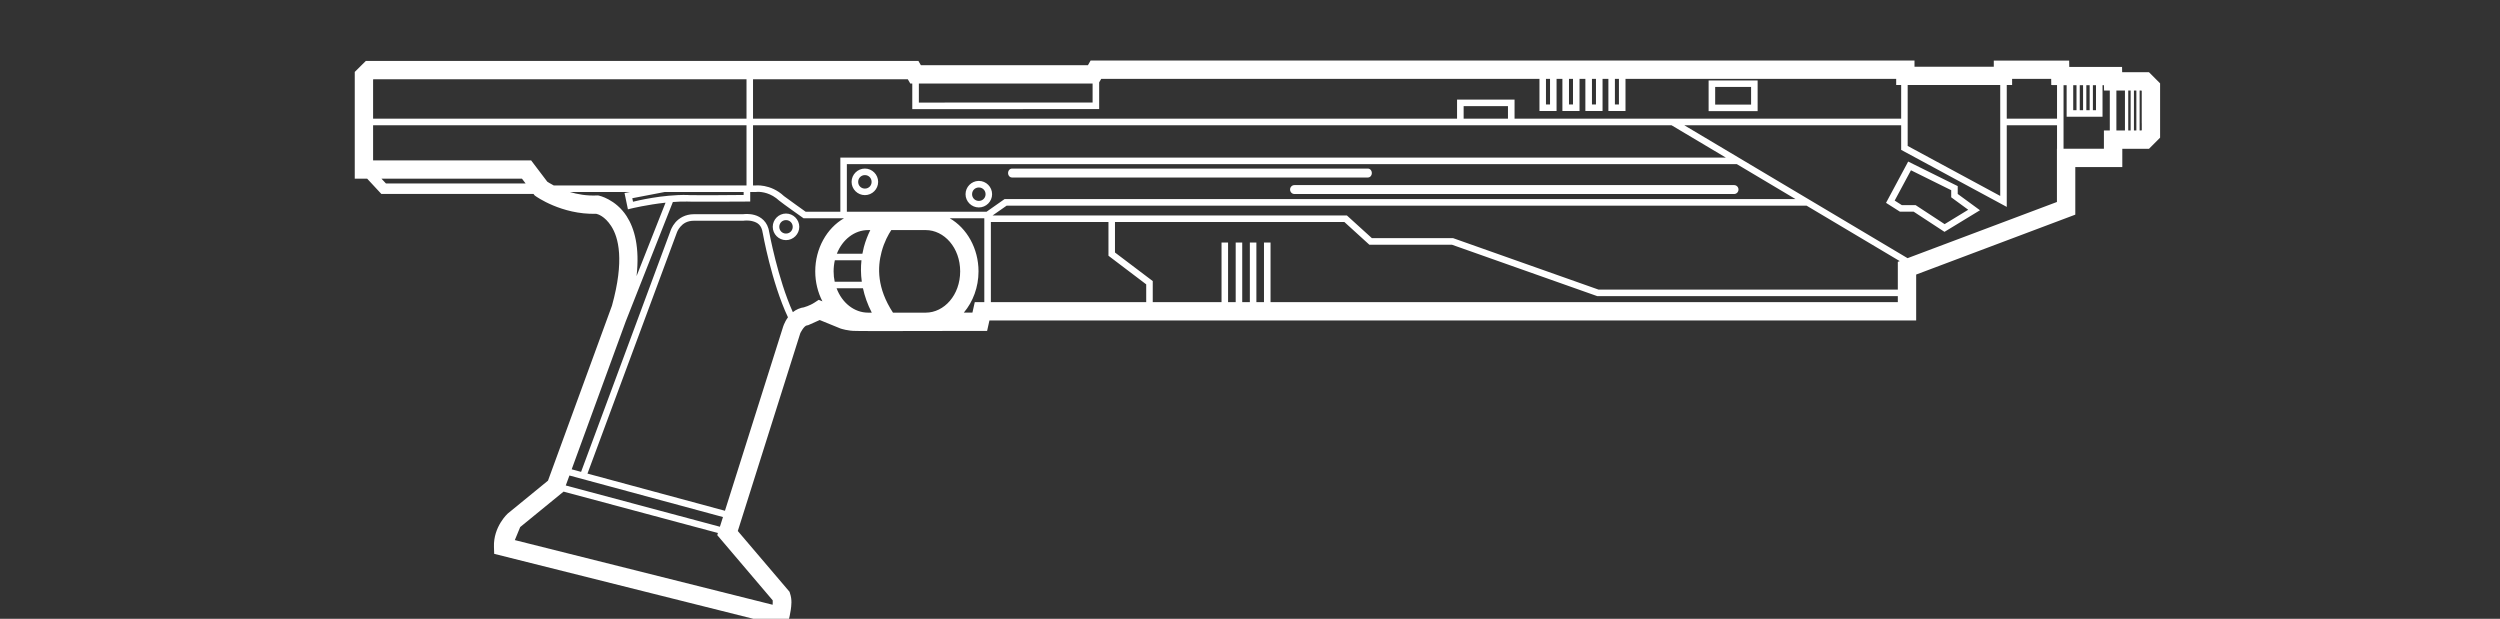 ﻿<?xml version="1.0" encoding="UTF-8" standalone="no"?>
<!DOCTYPE svg PUBLIC "-//W3C//DTD SVG 20010904//EN" "http://www.w3.org/TR/2001/REC-SVG-20010904/DTD/svg10.dtd">
<svg version="1.1" id="Frosty Editor v1.0.6.3" xmlns="http://www.w3.org/2000/svg" d1p1:xlink="http://www.w3.org/1999/xlink" viewBox="0 0 101 25" xmlns:d1p1="xmlns">
  <rect x="0" y="0" width="101" height="25" fill="#333333" stroke="none"/>
  <path stroke="none" fill="#ffffffff" d="M 44.061,2.445 C 43.952,2.635 43.952,2.635 43.952,2.635 37.204,2.635 37.204,2.635 37.204,2.635 37.104,2.463 37.104,2.463 37.104,2.463 17.037,2.463 17.037,2.463 17.037,2.463 14.778,2.463 14.778,2.463 14.778,2.463 14.332,2.906 14.332,2.906 14.332,2.906 14.332,7.219 14.332,7.219 14.332,7.219 14.834,7.219 14.834,7.219 14.834,7.219 15.407,7.836 15.407,7.836 15.407,7.836 21.555,7.836 21.555,7.836 21.555,7.836 21.598,7.893 21.598,7.893 21.598,7.893 21.643,7.926 21.643,7.926 21.643,7.926 21.643,7.926 22.685,8.679 24.086,8.637 24.148,8.650 24.428,8.726 24.692,9.133 24.988,9.590 25.234,10.510 24.723,12.350 22.139,19.418 22.139,19.418 22.139,19.418 20.522,20.740 20.522,20.740 20.522,20.740 20.512,20.748 20.512,20.748 20.512,20.748 20.512,20.748 19.926,21.277 19.956,22.098 19.965,22.375 19.965,22.375 19.965,22.375 31.785,25.338 31.785,25.338 31.785,25.338 31.879,24.986 31.879,24.986 31.879,24.986 31.879,24.986 31.919,24.835 31.946,24.647 31.972,24.458 32.004,24.234 31.918,23.976 31.897,23.908 31.897,23.908 31.897,23.908 29.807,21.453 29.807,21.453 29.807,21.453 32.332,13.461 32.332,13.461 32.332,13.461 32.332,13.461 32.477,13.159 32.606,13.144 32.631,13.142 32.631,13.142 32.631,13.142 32.655,13.135 32.655,13.135 32.655,13.135 32.655,13.135 32.907,13.025 33.116,12.929 33.944,13.267 33.944,13.267 33.944,13.267 33.963,13.274 33.963,13.274 33.963,13.274 33.963,13.274 34.269,13.379 34.602,13.369 34.610,13.370 34.616,13.369 34.623,13.369 34.627,13.369 34.630,13.369 34.633,13.369 34.646,13.370 34.657,13.371 34.674,13.371 34.715,13.372 34.772,13.372 34.842,13.373 34.983,13.374 35.180,13.375 35.415,13.375 35.884,13.375 36.504,13.374 37.122,13.373 37.397,13.373 37.397,13.373 37.397,13.373 37.415,13.373 37.432,13.373 37.450,13.372 38.500,13.371 39.584,13.369 39.584,13.369 39.879,13.369 39.879,13.369 39.879,13.369 39.973,12.947 39.973,12.947 39.973,12.947 77.413,12.947 77.413,12.947 77.413,12.947 77.413,11.092 77.413,11.092 77.413,11.092 83.842,8.672 83.842,8.672 83.842,8.672 83.842,6.750 83.842,6.750 83.842,6.750 85.741,6.750 85.741,6.750 85.741,6.750 85.741,6.012 85.741,6.012 85.741,6.012 86.819,6.012 86.819,6.012 86.819,6.012 87.268,5.562 87.268,5.562 87.268,5.562 87.268,4.979 87.268,4.979 87.268,4.979 87.268,3.951 87.268,3.951 87.268,3.951 87.268,3.367 87.268,3.367 87.268,3.367 86.819,2.918 86.819,2.918 86.819,2.918 85.735,2.918 85.735,2.918 85.735,2.918 85.731,2.703 85.731,2.703 85.731,2.703 83.598,2.703 83.598,2.703 83.598,2.703 83.594,2.447 83.594,2.447 83.594,2.447 80.549,2.447 80.549,2.447 80.549,2.447 80.549,2.695 80.549,2.695 80.549,2.695 77.346,2.695 77.346,2.695 77.346,2.695 77.346,2.445 77.346,2.445 77.346,2.445 Z M 44.489,3.187 C 62.194,3.187 62.194,3.187 62.194,3.187 62.194,4.484 62.194,4.484 62.194,4.484 62.885,4.484 62.885,4.484 62.885,4.484 62.885,3.187 62.885,3.187 62.885,3.187 63.121,3.187 63.121,3.187 63.121,3.187 63.121,4.484 63.121,4.484 63.121,4.484 63.813,4.484 63.813,4.484 63.813,4.484 63.813,3.187 63.813,3.187 63.813,3.187 64.049,3.187 64.049,3.187 64.049,3.187 64.049,4.484 64.049,4.484 64.049,4.484 64.743,4.484 64.743,4.484 64.743,4.484 64.743,3.187 64.743,3.187 64.743,3.187 64.979,3.187 64.979,3.187 64.979,3.187 64.979,4.484 64.979,4.484 64.979,4.484 65.670,4.484 65.670,4.484 65.670,4.484 65.670,3.187 65.670,3.187 65.670,3.187 76.606,3.187 76.606,3.187 76.606,3.187 76.606,3.435 76.606,3.435 76.606,3.435 76.807,3.435 76.807,3.435 76.807,3.435 76.807,4.795 76.807,4.795 76.807,4.795 61.188,4.795 61.188,4.795 61.188,4.795 61.188,4.024 61.188,4.024 61.188,4.024 58.865,4.024 58.865,4.024 58.865,4.024 58.865,4.795 58.865,4.795 58.865,4.795 30.422,4.795 30.422,4.795 30.422,4.795 30.422,3.203 30.422,3.203 30.422,3.203 36.676,3.203 36.676,3.203 36.676,3.203 36.776,3.375 36.776,3.375 36.776,3.375 36.856,3.375 36.856,3.375 36.856,3.375 36.856,4.410 36.856,4.410 36.856,4.410 44.406,4.406 44.406,4.406 44.406,4.406 44.406,3.329 44.406,3.329 44.406,3.329 Z M 62.457,3.187 C 62.621,3.187 62.621,3.187 62.621,3.187 62.621,4.221 62.621,4.221 62.621,4.221 62.457,4.221 62.457,4.221 62.457,4.221 Z M 63.387,3.187 C 63.549,3.187 63.549,3.187 63.549,3.187 63.549,4.221 63.549,4.221 63.549,4.221 63.387,4.221 63.387,4.221 63.387,4.221 Z M 64.315,3.187 C 64.477,3.187 64.477,3.187 64.477,3.187 64.477,4.221 64.477,4.221 64.477,4.221 64.315,4.221 64.315,4.221 64.315,4.221 Z M 65.242,3.187 C 65.405,3.187 65.405,3.187 65.405,3.187 65.405,4.221 65.405,4.221 65.405,4.221 65.242,4.221 65.242,4.221 65.242,4.221 Z M 81.289,3.187 C 82.868,3.187 82.868,3.187 82.868,3.187 82.871,3.435 82.871,3.435 82.871,3.435 83.104,3.438 83.104,3.438 83.104,3.438 83.104,4.795 83.104,4.795 83.104,4.795 81.073,4.795 81.073,4.795 81.073,4.795 81.073,3.435 81.073,3.435 81.073,3.435 81.289,3.435 81.289,3.435 81.289,3.435 Z M 15.084,3.203 C 17.037,3.203 17.037,3.203 17.037,3.203 30.159,3.203 30.159,3.203 30.159,3.203 30.159,4.795 30.159,4.795 30.159,4.795 15.073,4.795 15.073,4.795 15.073,4.795 15.073,3.215 15.073,3.215 15.073,3.215 Z M 69.028,3.250 C 69.028,3.383 69.028,3.383 69.028,3.383 69.028,4.490 69.028,4.490 69.028,4.490 71.008,4.490 71.008,4.490 71.008,4.490 71.008,3.250 71.008,3.250 71.008,3.250 Z M 37.122,3.375 C 44.141,3.375 44.141,3.375 44.141,3.375 44.141,4.142 44.141,4.142 44.141,4.142 37.122,4.144 37.122,4.144 37.122,4.144 Z M 77.070,3.435 C 80.809,3.435 80.809,3.435 80.809,3.435 80.809,7.916 80.809,7.916 80.809,7.916 77.070,5.896 77.070,5.896 77.070,5.896 77.070,4.928 77.070,4.928 77.070,4.928 Z M 83.367,3.441 C 83.492,3.442 83.492,3.442 83.492,3.442 83.492,4.717 83.492,4.717 83.492,4.717 84.942,4.717 84.942,4.717 84.942,4.717 84.942,3.443 84.942,3.443 84.942,3.443 85.000,3.443 85.000,3.443 85.000,3.443 85.004,3.658 85.004,3.658 85.004,3.658 85.236,3.658 85.236,3.658 85.236,3.658 85.236,5.272 85.236,5.272 85.236,5.272 84.998,5.272 84.998,5.272 84.998,5.272 84.998,6.008 84.998,6.008 84.998,6.008 83.367,6.008 83.367,6.008 83.367,6.008 83.367,4.795 83.367,4.795 83.367,4.795 Z M 83.758,3.443 C 83.891,3.443 83.891,3.443 83.891,3.443 83.891,4.451 83.891,4.451 83.891,4.451 83.758,4.451 83.758,4.451 83.758,4.451 Z M 84.022,3.443 C 84.156,3.443 84.156,3.443 84.156,3.443 84.156,4.451 84.156,4.451 84.156,4.451 84.022,4.451 84.022,4.451 84.022,4.451 Z M 84.288,3.443 C 84.422,3.443 84.422,3.443 84.422,3.443 84.422,4.451 84.422,4.451 84.422,4.451 84.288,4.451 84.288,4.451 84.288,4.451 Z M 84.553,3.443 C 84.678,3.443 84.678,3.443 84.678,3.443 84.678,4.451 84.678,4.451 84.678,4.451 84.553,4.451 84.553,4.451 84.553,4.451 Z M 69.293,3.513 C 70.744,3.513 70.744,3.513 70.744,3.513 70.744,4.227 70.744,4.227 70.744,4.227 69.293,4.227 69.293,4.227 69.293,4.227 Z M 85.502,3.658 C 85.848,3.658 85.848,3.658 85.848,3.658 85.848,5.272 85.848,5.272 85.848,5.272 85.502,5.272 85.502,5.272 85.502,5.272 Z M 85.981,3.658 C 86.078,3.658 86.078,3.658 86.078,3.658 86.078,5.272 86.078,5.272 86.078,5.272 85.981,5.272 85.981,5.272 85.981,5.272 Z M 86.211,3.658 C 86.309,3.658 86.309,3.658 86.309,3.658 86.309,5.272 86.309,5.272 86.309,5.272 86.211,5.272 86.211,5.272 86.211,5.272 Z M 86.441,3.658 C 86.512,3.658 86.512,3.658 86.512,3.658 86.526,3.674 86.526,3.674 86.526,3.674 86.526,4.979 86.526,4.979 86.526,4.979 86.528,4.979 86.528,4.979 86.528,4.979 86.528,5.256 86.528,5.256 86.528,5.256 86.512,5.272 86.512,5.272 86.512,5.272 86.441,5.272 86.441,5.272 86.441,5.272 Z M 59.131,4.289 C 60.922,4.289 60.922,4.289 60.922,4.289 60.922,4.795 60.922,4.795 60.922,4.795 59.131,4.795 59.131,4.795 59.131,4.795 Z M 15.073,5.061 C 30.159,5.061 30.159,5.061 30.159,5.061 30.159,7.492 30.159,7.492 30.159,7.492 22.371,7.492 22.371,7.492 22.371,7.492 22.222,7.414 22.125,7.350 22.110,7.340 21.457,6.479 21.457,6.479 21.457,6.479 15.073,6.479 15.073,6.479 15.073,6.479 Z M 30.422,5.061 C 67.531,5.061 67.531,5.061 67.531,5.061 69.725,6.367 69.725,6.367 69.725,6.367 33.950,6.367 33.950,6.367 33.950,6.367 33.950,8.553 33.950,8.553 33.950,8.553 32.547,8.553 32.547,8.553 32.547,8.553 32.519,8.533 32.357,8.417 32.156,8.273 31.941,8.119 31.706,7.949 31.672,7.922 31.125,7.410 30.500,7.494 30.500,7.494 30.520,7.492 30.520,7.492 30.520,7.492 30.422,7.492 30.422,7.492 30.422,7.492 Z M 68.046,5.061 C 76.807,5.061 76.807,5.061 76.807,5.061 76.807,6.055 76.807,6.055 76.807,6.055 81.073,8.359 81.073,8.359 81.073,8.359 81.073,5.061 81.073,5.061 81.073,5.061 83.104,5.061 83.104,5.061 83.104,5.061 83.104,6.008 83.104,6.008 83.104,6.008 83.100,6.008 83.100,6.008 83.100,6.008 83.100,8.160 83.100,8.160 83.100,8.160 77.065,10.430 77.065,10.430 77.065,10.430 Z M 77.090,6.527 C 77.030,6.640 77.030,6.640 77.030,6.640 76.196,8.195 76.196,8.195 76.196,8.195 76.756,8.551 76.756,8.551 76.756,8.551 77.311,8.551 77.311,8.551 77.311,8.551 78.557,9.367 78.557,9.367 78.557,9.367 79.991,8.494 79.991,8.494 79.991,8.494 79.092,7.836 79.092,7.836 79.092,7.836 79.092,7.519 79.092,7.519 79.092,7.519 Z M 34.213,6.631 C 70.168,6.631 70.168,6.631 70.168,6.631 72.540,8.043 72.540,8.043 72.540,8.043 40.584,8.043 40.584,8.043 40.584,8.043 39.858,8.553 39.858,8.553 39.858,8.553 34.213,8.553 34.213,8.553 34.213,8.553 Z M 34.942,6.810 C 34.647,6.810 34.404,7.053 34.404,7.348 34.404,7.643 34.647,7.883 34.942,7.883 35.237,7.883 35.477,7.643 35.477,7.348 35.477,7.053 35.237,6.810 34.942,6.810 Z M 40.884,6.811 C 40.797,6.811 40.726,6.891 40.726,6.991 40.726,7.091 40.797,7.171 40.884,7.171 55.265,7.171 55.265,7.171 55.265,7.171 55.352,7.171 55.422,7.091 55.422,6.991 55.422,6.891 55.352,6.811 55.265,6.811 Z M 77.203,6.879 C 78.829,7.684 78.829,7.684 78.829,7.684 78.829,7.971 78.829,7.971 78.829,7.971 79.516,8.474 79.516,8.474 79.516,8.474 78.563,9.055 78.563,9.055 78.563,9.055 77.391,8.287 77.391,8.287 77.391,8.287 76.834,8.287 76.834,8.287 76.834,8.287 76.545,8.103 76.545,8.103 76.545,8.103 Z M 34.942,7.074 C 35.095,7.074 35.213,7.195 35.213,7.348 35.213,7.501 35.095,7.619 34.942,7.619 34.789,7.619 34.670,7.501 34.670,7.348 34.670,7.195 34.789,7.074 34.942,7.074 Z M 15.412,7.219 C 21.088,7.219 21.088,7.219 21.088,7.219 21.235,7.412 21.235,7.412 21.235,7.412 15.592,7.412 15.592,7.412 15.592,7.412 Z M 39.532,7.309 C 39.243,7.316 39.008,7.555 39.008,7.846 39.008,8.140 39.250,8.381 39.545,8.381 39.840,8.381 40.081,8.140 40.081,7.846 40.081,7.551 39.840,7.309 39.545,7.309 39.541,7.309 39.536,7.308 39.532,7.309 Z M 52.295,7.478 C 52.197,7.478 52.119,7.558 52.119,7.657 52.119,7.757 52.197,7.838 52.295,7.838 70.059,7.838 70.059,7.838 70.059,7.838 70.156,7.838 70.235,7.757 70.235,7.657 70.235,7.558 70.156,7.478 70.059,7.478 Z M 39.545,7.574 C 39.698,7.574 39.817,7.693 39.817,7.846 39.817,7.998 39.698,8.117 39.545,8.117 39.392,8.117 39.272,7.998 39.272,7.846 39.272,7.693 39.392,7.574 39.545,7.574 Z M 30.621,7.751 C 30.779,7.750 31.141,7.788 31.490,8.115 31.494,8.117 31.494,8.117 31.494,8.117 31.497,8.119 31.497,8.119 31.497,8.119 31.566,8.177 31.784,8.334 32.002,8.490 32.221,8.647 32.428,8.793 32.428,8.793 32.461,8.817 32.461,8.817 32.461,8.817 34.099,8.817 34.099,8.817 34.099,8.817 33.400,9.220 32.936,10.042 32.936,10.963 32.936,11.400 33.041,11.815 33.226,12.174 33.076,12.113 33.076,12.113 33.076,12.113 32.912,12.221 32.912,12.221 32.912,12.221 32.704,12.357 32.475,12.416 32.475,12.416 32.524,12.408 32.524,12.408 32.524,12.408 32.318,12.431 32.157,12.511 32.031,12.611 31.419,11.258 31.074,9.367 31.074,9.367 31.074,9.373 31.074,9.373 31.074,9.373 31.019,8.957 30.734,8.754 30.485,8.686 30.260,8.624 30.062,8.649 30.024,8.654 28.035,8.654 28.035,8.654 28.035,8.654 27.677,8.654 27.430,8.820 27.287,8.984 27.145,9.148 27.092,9.318 27.092,9.318 23.476,19.063 23.476,19.063 23.476,19.063 23.096,18.960 23.096,18.960 23.096,18.960 25.282,12.979 25.282,12.979 25.282,12.979 27.184,8.161 27.184,8.161 27.184,8.161 27.381,8.146 27.580,8.139 27.772,8.143 27.773,8.143 27.775,8.143 27.776,8.143 27.785,8.143 27.794,8.144 27.805,8.145 27.827,8.146 27.856,8.146 27.891,8.146 27.962,8.147 28.058,8.148 28.172,8.148 28.401,8.149 28.700,8.149 28.996,8.148 29.590,8.146 30.176,8.143 30.176,8.143 30.309,8.141 30.309,8.141 30.309,8.141 30.309,7.756 30.309,7.756 30.309,7.756 30.528,7.756 30.528,7.756 30.528,7.756 30.537,7.756 30.537,7.756 30.537,7.756 30.537,7.756 30.568,7.751 30.621,7.751 Z M 23.019,7.756 C 25.454,7.756 25.454,7.756 25.454,7.756 25.231,7.799 25.231,7.799 25.231,7.799 25.368,8.457 25.368,8.457 25.368,8.457 25.502,8.424 25.502,8.424 25.502,8.424 25.502,8.424 26.143,8.268 26.888,8.188 25.717,11.155 25.717,11.155 25.717,11.155 25.847,10.001 25.639,9.231 25.313,8.729 24.869,8.045 24.196,7.902 24.196,7.902 24.155,7.895 24.155,7.895 24.155,7.895 24.111,7.897 24.111,7.897 24.111,7.897 23.701,7.915 23.329,7.849 23.019,7.756 Z M 26.858,7.756 C 30.043,7.756 30.043,7.756 30.043,7.756 30.043,7.877 30.043,7.877 30.043,7.877 29.934,7.878 29.524,7.883 28.996,7.885 28.700,7.886 28.402,7.886 28.174,7.885 28.061,7.884 27.963,7.884 27.895,7.883 27.860,7.882 27.833,7.881 27.815,7.881 27.805,7.880 27.799,7.879 27.795,7.879 27.795,7.879 27.794,7.879 27.793,7.879 27.776,7.877 27.776,7.877 27.776,7.877 26.752,7.858 25.708,8.118 25.574,8.150 25.545,8.008 25.545,8.008 25.545,8.008 Z M 40.668,8.309 C 72.986,8.309 72.986,8.309 72.986,8.309 76.750,10.549 76.750,10.549 76.750,10.549 76.672,10.578 76.672,10.578 76.672,10.578 76.672,11.699 76.672,11.699 76.672,11.699 64.578,11.699 64.578,11.699 64.578,11.699 58.705,9.621 58.705,9.621 58.705,9.621 55.424,9.621 55.424,9.621 55.424,9.621 54.415,8.705 54.415,8.705 54.415,8.705 40.100,8.705 40.100,8.705 40.100,8.705 Z M 31.754,8.627 C 31.460,8.627 31.219,8.869 31.219,9.164 31.219,9.459 31.460,9.701 31.754,9.701 32.049,9.701 32.291,9.459 32.291,9.164 32.291,8.869 32.049,8.627 31.754,8.627 Z M 38.368,8.817 C 39.766,8.817 39.766,8.817 39.766,8.817 39.766,12.207 39.766,12.207 39.766,12.207 39.381,12.207 39.381,12.207 39.381,12.207 39.286,12.629 39.286,12.629 39.286,12.629 39.247,12.629 39.007,12.629 38.939,12.629 39.309,12.192 39.532,11.600 39.532,10.963 39.532,10.042 39.067,9.220 38.368,8.817 Z M 31.754,8.892 C 31.907,8.892 32.026,9.012 32.026,9.164 32.026,9.317 31.907,9.436 31.754,9.436 31.602,9.436 31.483,9.317 31.483,9.164 31.483,9.012 31.602,8.892 31.754,8.892 Z M 30.163,8.909 C 30.231,8.909 30.322,8.914 30.414,8.940 30.599,8.990 30.770,9.089 30.813,9.408 30.813,9.410 30.813,9.410 30.813,9.410 30.815,9.414 30.815,9.414 30.815,9.414 30.815,9.414 31.167,11.404 31.834,12.819 31.680,13.029 31.625,13.240 31.625,13.240 29.288,20.635 29.288,20.635 29.288,20.635 23.734,19.133 23.734,19.133 23.734,19.133 27.344,9.400 27.344,9.400 27.344,9.400 27.344,9.398 27.344,9.398 27.344,9.398 27.344,9.398 27.382,9.280 27.489,9.158 27.595,9.036 27.756,8.918 28.035,8.918 30.039,8.918 30.039,8.918 30.039,8.918 30.049,8.916 30.049,8.916 30.049,8.916 30.049,8.916 30.094,8.909 30.163,8.909 Z M 40.031,8.969 C 44.782,8.969 44.782,8.969 44.782,8.969 44.782,10.332 44.782,10.332 44.782,10.332 46.307,11.488 46.307,11.488 46.307,11.488 46.307,12.207 46.307,12.207 46.307,12.207 40.031,12.207 40.031,12.207 40.031,12.207 Z M 45.045,8.969 C 54.313,8.969 54.313,8.969 54.313,8.969 55.322,9.887 55.322,9.887 55.322,9.887 58.659,9.887 58.659,9.887 58.659,9.887 64.533,11.965 64.533,11.965 64.533,11.965 76.672,11.965 76.672,11.965 76.672,11.965 76.672,12.207 76.672,12.207 76.672,12.207 51.330,12.207 51.330,12.207 51.330,12.207 51.330,9.799 51.330,9.799 51.330,9.799 51.065,9.799 51.065,9.799 51.065,9.799 51.065,12.207 51.065,12.207 51.065,12.207 50.758,12.207 50.758,12.207 50.758,12.207 50.758,9.799 50.758,9.799 50.758,9.799 50.494,9.799 50.494,9.799 50.494,9.799 50.494,12.207 50.494,12.207 50.494,12.207 50.186,12.207 50.186,12.207 50.186,12.207 50.186,9.799 50.186,9.799 50.186,9.799 49.922,9.799 49.922,9.799 49.922,9.799 49.922,12.207 49.922,12.207 49.922,12.207 49.614,12.207 49.614,12.207 49.614,12.207 49.614,9.799 49.614,9.799 49.614,9.799 49.350,9.799 49.350,9.799 49.350,9.799 49.350,12.207 49.350,12.207 49.350,12.207 46.571,12.207 46.571,12.207 46.571,12.207 46.571,11.355 46.571,11.355 46.571,11.355 45.045,10.201 45.045,10.201 45.045,10.201 Z M 35.070,9.295 C 35.160,9.295 35.160,9.295 35.160,9.295 35.065,9.489 34.970,9.720 34.900,9.982 34.878,10.068 34.858,10.157 34.841,10.250 33.809,10.250 33.809,10.250 33.809,10.250 34.035,9.674 34.525,9.295 35.070,9.295 Z M 36.008,9.295 C 37.397,9.295 37.397,9.295 37.397,9.295 38.144,9.295 38.791,10.006 38.791,10.963 38.791,11.920 38.144,12.631 37.397,12.631 36.076,12.631 36.076,12.631 36.076,12.631 35.427,11.638 35.448,10.803 35.616,10.174 35.723,9.771 35.893,9.469 36.008,9.295 Z M 33.728,10.514 C 34.803,10.514 34.803,10.514 34.803,10.514 34.774,10.783 34.774,11.074 34.817,11.383 33.722,11.383 33.722,11.383 33.722,11.383 33.693,11.250 33.678,11.109 33.678,10.963 33.678,10.805 33.696,10.655 33.728,10.514 Z M 33.798,11.646 C 34.864,11.646 34.864,11.646 34.864,11.646 34.864,11.646 34.864,11.647 34.864,11.647 34.932,11.963 35.046,12.292 35.220,12.631 35.070,12.631 35.070,12.631 35.070,12.631 34.516,12.631 34.018,12.239 33.798,11.646 Z M 23.005,19.210 C 29.208,20.888 29.208,20.888 29.208,20.888 29.084,21.280 29.084,21.280 29.084,21.280 22.857,19.613 22.857,19.613 22.857,19.613 Z M 22.767,19.861 C 29.004,21.533 29.004,21.533 29.004,21.533 28.977,21.619 28.977,21.619 28.977,21.619 31.217,24.254 31.217,24.254 31.217,24.254 31.221,24.284 31.217,24.356 31.215,24.432 20.799,21.820 20.799,21.820 20.799,21.820 20.894,21.583 21.016,21.293 21.016,21.293 22.766,19.863 22.766,19.863 22.766,19.863 Z " />
</svg>